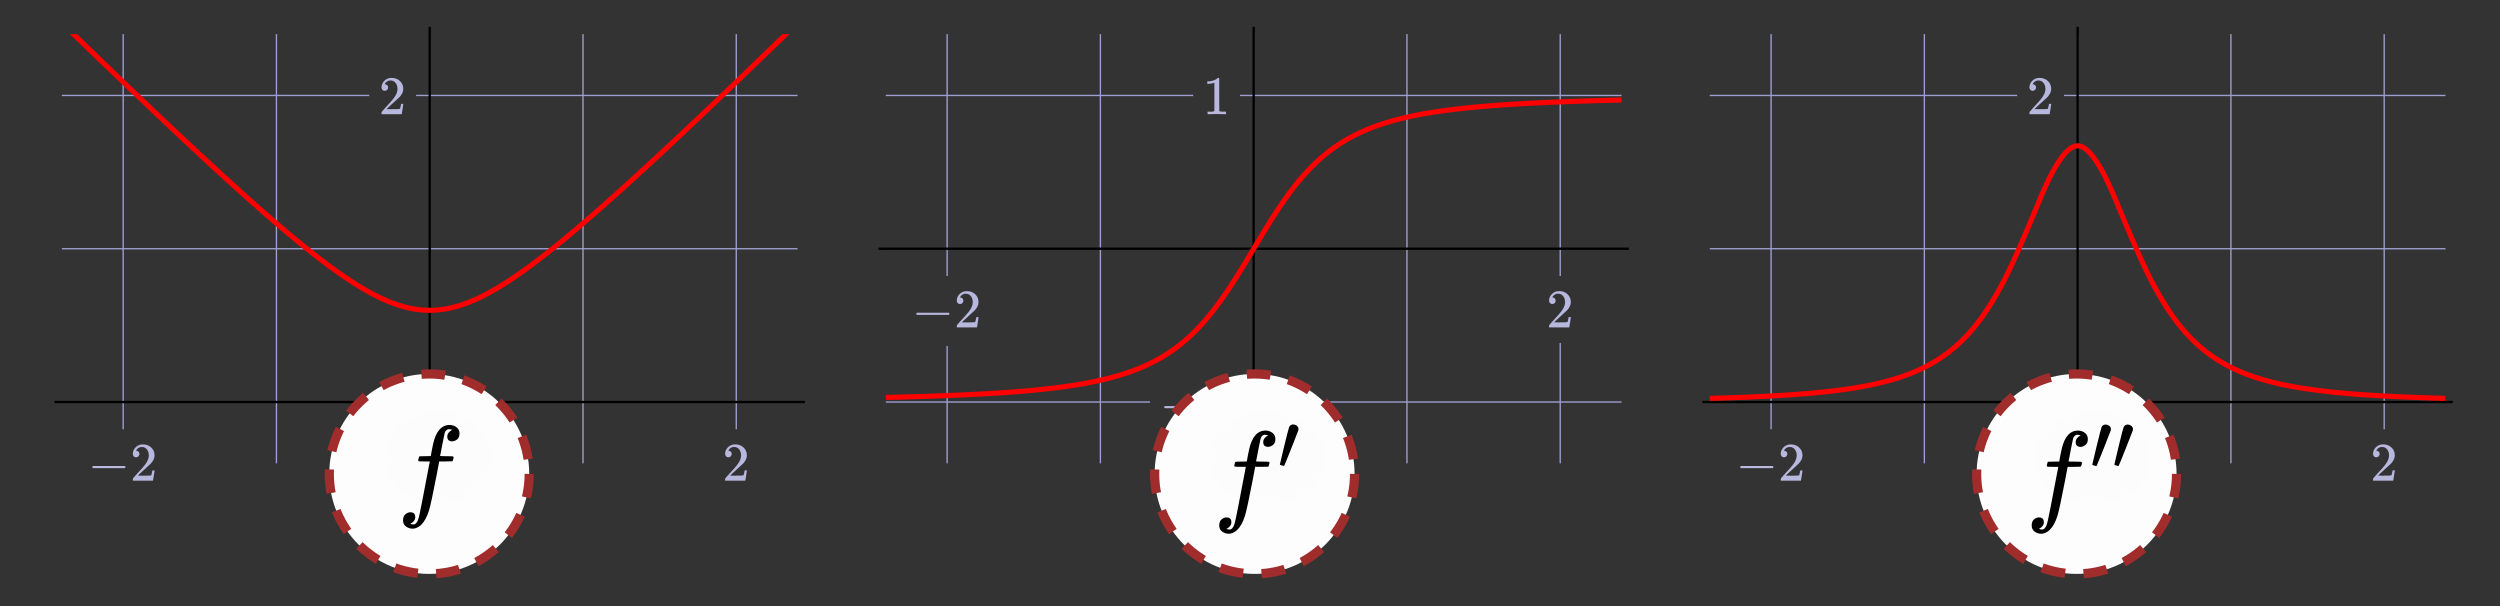 <svg xmlns="http://www.w3.org/2000/svg" xmlns:xlink="http://www.w3.org/1999/xlink" id="svg16" width="733.97" height="178" preserveAspectRatio="none" version="1.1" viewBox="-10 -10 733.97 178"><rect x="-10" y="-10" width="733.97" height="178" fill="#333333" stroke="none"/><style id="style1" type="text/css">.grid{stroke:#9e9ed1;stroke-width:.4}.axes{stroke:#000;stroke-width:.7}.notch-labels-in-grid{stroke:none;fill:#b8b8de}.graph{stroke:red;stroke-width:1.5;fill:none}</style><defs id="defs1"><clipPath id="trbl_clip_0_216_126_0"><path id="path1" d="M0 0h216v126H0Z"/></clipPath><clipPath id="trbl_clip_0_216_126_0-7"><path id="path1-0" d="M0 0h216v126H0Z"/></clipPath><clipPath id="trbl_clip_0_216_126_0-8"><path id="path1-4" d="M0 0h216v126H0Z"/></clipPath><path id="MJMAIN-2212" stroke-width="1" d="M84 237v13q0 13 14 20h581q15-8 15-20t-15-20H98q-14 7-14 20z"/><path id="MJMAIN-32" stroke-width="1" d="M109 429q-27 0-43 18t-16 44q0 71 53 123t132 52q91 0 152-56t62-145q0-43-20-82t-48-68q-28-29-80-74-36-31-100-92l-59-56 76-1q157 0 167 5 7 2 24 89v3h40v-3q-1-3-13-91T421 3V0H50v31q0 7 6 15t30 35q29 32 50 56 9 10 34 37t34 37q9 10 29 33t28 34q8 11 23 30t21 32q6 13 15 29t13 32q4 16 7 30t3 33q0 63-34 109t-97 46q-33 0-58-17t-35-33q-10-16-10-19 0-1 5-1 18 0 37-14t19-46q0-25-16-42t-45-18z"/><path id="MJMAIN-30" stroke-width="1" d="M96 585q56 81 153 81 48 0 96-26t78-92q37-83 37-228 0-155-43-237-20-42-55-67t-61-31q-26-6-51-7-26 0-52 6t-61 32q-35 26-55 67-43 82-43 237 0 174 57 265zm225 12q-30 32-71 32-42 0-72-32-25-26-33-72t-8-192q0-158 8-208t36-79q28-30 69-30 40 0 68 30 29 30 36 84t8 203q0 145-8 191t-33 73z"/></defs><path id="path21" stroke-width=".019" d="M764.583 175.888q.075 0 .223.075.15.074.41.111.26.037.446.037.483 0 .892-.483.409-.483.595-1.078.372-1.004 1.264-5.69.893-4.685 1.71-8.923.819-4.24.819-4.277v-.111h-1.748q-1.748 0-1.86-.074-.148-.112-.148-.372l.26-1.041q.075-.186.298-.186.223 0 1.747-.037 1.785 0 1.785-.038 0-.074.335-1.859.334-1.784.446-2.156 1.376-6.136 5.429-6.136 1.376.075 2.268.818.892.744.892 1.971 0 1.339-.78 1.934-.781.595-1.562.632-1.636 0-1.636-1.562 0-.706.409-1.227.409-.52.892-.78l.335-.187q-.595-.223-1.116-.223-.446 0-.855.372t-.558 1.041q-.26 1.079-.595 2.9-.334 1.822-.595 3.087-.26 1.264-.26 1.338 0 .075 2.045.075 1.674 0 1.934.037t.409.223q.037.149-.075.632-.111.483-.186.595-.074.186-.334.186t-2.008.037h-2.082l-.856 4.536q-1.784 9.222-2.49 11.527-1.005 3.16-2.604 4.685-1.375 1.19-2.714 1.19-1.19 0-2.157-.706-.966-.707-.966-2.008 0-1.376.78-2.008.781-.632 1.562-.632 1.636 0 1.636 1.561 0 .707-.409 1.227-.409.521-.892.781z"/><g id="g2" transform="translate(241.905)"><g id="g18" transform="translate(8.16 .026)"><g id="grid-3"><path id="path2-9" d="M18 126V91.568m0-20.57V0" class="grid" style="stroke:#9e9ed1;stroke-width:.4"/><path id="path3-8" d="M63 126V0" class="grid" style="stroke:#9e9ed1;stroke-width:.4"/><path id="path4-6" d="M108 126V0" class="grid" style="stroke:#9e9ed1;stroke-width:.4"/><path id="path5-5" d="M153 126V0" class="grid" style="stroke:#9e9ed1;stroke-width:.4"/><path id="path6-7" d="M198 126V90.682m0-19.684V0" class="grid" style="stroke:#9e9ed1;stroke-width:.4"/><path id="path7-6" d="M0 108h77.568m26.433 0H216" class="grid" style="stroke:#9e9ed1;stroke-width:.4"/><path id="path8-2" d="M0 63h216" class="grid" style="stroke:#9e9ed1;stroke-width:.4"/><path id="path9-7" d="M0 18h90.25m13.751 0H216" class="grid" style="stroke:#9e9ed1;stroke-width:.4"/></g><g id="axes-0"><path id="path10-3" d="M-2.16 63h220.32" class="axes" style="stroke:#000;stroke-width:.7"/><path id="path11-9" d="M108 128.16V-2.16" class="axes" style="stroke:#000;stroke-width:.7"/></g><g id="notch labels-9" class="notch-labels-in-grid" style="fill:#b8b8de;stroke:none"><g id="g12-9" transform="matrix(.016 0 0 -.016 7.588 86.1)"><use xlink:href="#MJMAIN-2212" id="use11-1" x="0" y="0"/><use xlink:href="#MJMAIN-32" id="use12-7" x="778" y="0"/></g><g id="g13-2" transform="matrix(.016 0 0 -.016 193.928 86.092)"><use xlink:href="#MJMAIN-32" id="use13-3" x="0" y="0"/></g><g id="g15-6" transform="matrix(.016 0 0 -.016 80.372 113.502)"><use xlink:href="#MJMAIN-2212" id="use14-5" x="0" y="0"/><path id="use15-5" stroke-width="1" d="m991 578-13-5q-14-5-40-10t-58-7h-19v46h19q47 2 87 15t56 24q16 11 28 22 2 3 12 3 9 0 17-6V361l1-300q7-7 12-9t24-4q19-2 62-2h26V0h-11q-21 3-159 3-136 0-157-3h-12v46h64q16 0 25 1t16 3q7 2 8 2t6 5q5 5 6 4z"/></g><g id="g16-8" transform="matrix(.016 0 0 -.016 93.053 23.499)"><path id="use16" stroke-width="1" d="m213 578-13-5q-14-5-40-10t-58-7H83v46h19q47 2 87 15t56 24q16 11 28 22 2 3 12 3 9 0 17-6V361l1-300q7-7 12-9t24-4q19-2 62-2h26V0h-11q-21 3-159 3-136 0-157-3H88v46h64q16 0 25 1t16 3q7 2 8 2t6 5q5 5 6 4z"/></g></g><g id="graphs-1"><g id="g17-4" clip-path="url(#trbl_clip_0_216_126_0-7)"><path id="path16" d="M0 106.664c2.4-.057 4.8-.12 7.2-.188 2.4-.07 4.8-.145 7.2-.23 2.4-.084 4.8-.178 7.2-.284 2.4-.105 4.8-.223 7.2-.357 2.4-.133 4.8-.283 7.2-.456 2.4-.172 4.8-.367 7.2-.593 2.4-.227 4.8-.485 7.2-.79 2.4-.305 4.8-.655 7.2-1.075 2.4-.42 4.8-.908 7.2-1.501 2.4-.594 4.8-1.292 7.2-2.154a54.22 54.22 0 0 0 7.2-3.164 47.18 47.18 0 0 0 7.2-4.713c2.4-1.904 4.8-4.186 7.2-6.937 2.4-2.75 4.8-5.98 7.2-9.597 2.4-3.616 4.8-7.614 7.2-11.625 2.4-4.011 4.8-8.009 7.2-11.625 2.4-3.616 4.8-6.847 7.2-9.597 2.4-2.75 4.8-5.033 7.2-6.937a47.18 47.18 0 0 1 7.2-4.713 54.22 54.22 0 0 1 7.2-3.164c2.4-.862 4.8-1.56 7.2-2.154 2.4-.593 4.8-1.082 7.2-1.501 2.4-.42 4.8-.77 7.2-1.075 2.4-.305 4.8-.563 7.2-.79 2.4-.226 4.8-.42 7.2-.593 2.4-.173 4.8-.323 7.2-.456 2.4-.134 4.8-.252 7.2-.357 2.4-.106 4.8-.2 7.2-.284 2.4-.085 4.8-.16 7.2-.23 2.4-.069 4.8-.13 7.2-.188" class="graph" style="fill:none;stroke:red;stroke-width:1.5"/></g></g></g><g id="g24" transform="matrix(.9 0 0 .9 11.643 19.263)"><ellipse id="path20" cx="116.433" cy="122.083" rx="32.611" ry="32.613" style="fill:#fdfdfd;fill-opacity:.998;stroke:#a02c2c;stroke-width:3;stroke-linecap:butt;stroke-dasharray:7.74,6;stroke-dashoffset:0"/><ellipse id="path22" cx="120.32" cy="116.703" rx="18.97" ry="14.823" style="fill:#fdfdfd;fill-opacity:.684;stroke:none;stroke-width:3;stroke-linecap:butt;stroke-dasharray:7.95,6;stroke-dashoffset:0"/><ellipse id="path23" cx="119.438" cy="107.526" rx=".088" ry="4.235" style="fill:#fdfdfd;fill-opacity:.684;stroke:none;stroke-width:3;stroke-linecap:butt;stroke-dasharray:7.95,6;stroke-dashoffset:0"/><g id="g3" style="stroke-width:.512" transform="matrix(.037 0 0 -.037 102.858 134.01)"><path id="use2" stroke-width=".512" d="M118-162q2 0 6-2t11-3q7-1 12-1 13 0 24 13t16 29q10 27 34 153t46 240q22 114 22 115v3h-47q-47 0-50 2-4 3-4 10l7 28q2 5 8 5t47 1q48 0 48 1 0 2 9 50t12 58q37 165 146 165 37-2 61-22t24-53q0-36-21-52t-42-17q-44 0-44 42 0 19 11 33t24 21l9 5q-16 6-30 6-12 0-23-10t-15-28q-7-29-16-78t-16-83q-7-34-7-36t55-2q45 0 52-1t11-6q1-4-2-17t-5-16q-2-5-9-5t-54-1h-56l-23-122Q301 15 282-47q-27-85-70-126-37-32-73-32-32 0-58 19t-26 54q0 37 21 54t42 17q44 0 44-42 0-19-11-33t-24-21z"/><path id="use3" stroke-width=".362" d="M624.281 393.092q-4.242 0-19.089 4.242-14.847 4.242-15.554 8.484 0 4.949 38.885 164.024t43.127 166.145q10.605 22.624 36.764 22.624 14.14 0 29.694-10.605 15.554-10.605 15.554-31.108 0-3.535-1.414-10.605-.707-4.949-61.509-157.661t-62.923-154.126q-2.121-1.414-3.535-1.414z"/></g></g></g><g id="g4" transform="translate(241.905)"><g id="g17-1" transform="translate(250.065 .026)"><g id="grid-7"><path id="path2-1" d="M18 115.998V0" class="grid" style="stroke:#9e9ed1;stroke-width:.4"/><path id="path3-87" d="M63 126V0" class="grid" style="stroke:#9e9ed1;stroke-width:.4"/><path id="path4-8" d="M108 115.998V0" class="grid" style="stroke:#9e9ed1;stroke-width:.4"/><path id="path5-7" d="M153 126V0" class="grid" style="stroke:#9e9ed1;stroke-width:.4"/><path id="path6-74" d="M198 115.998V0" class="grid" style="stroke:#9e9ed1;stroke-width:.4"/><path id="path7-4" d="M0 108h216" class="grid" style="stroke:#9e9ed1;stroke-width:.4"/><path id="path8-9" d="M0 63h216" class="grid" style="stroke:#9e9ed1;stroke-width:.4"/><path id="path9-1" d="M0 18h90.25m13.751 0H216" class="grid" style="stroke:#9e9ed1;stroke-width:.4"/></g><g id="axes-5"><path id="path10-5" d="M-2.16 108h220.32" class="axes" style="stroke:#000;stroke-width:.7"/><path id="path11-5" d="M108 115.998V-2.16" class="axes" style="stroke:#000;stroke-width:.7"/></g><g id="notch labels-8" class="notch-labels-in-grid" style="fill:#b8b8de;stroke:none"><g id="g12-2" transform="matrix(.016 0 0 -.016 7.588 131.1)"><use xlink:href="#MJMAIN-2212" id="use11-9" x="0" y="0"/><use xlink:href="#MJMAIN-32" id="use12-8" x="778" y="0"/></g><g id="g13-20" transform="matrix(.016 0 0 -.016 103.928 131.092)"><use xlink:href="#MJMAIN-30" id="use13-7" x="0" y="0"/></g><g id="g14-4" transform="matrix(.016 0 0 -.016 193.928 131.092)"><use xlink:href="#MJMAIN-32" id="use14-8" x="0" y="0"/></g><g id="g15-5" transform="matrix(.016 0 0 -.016 93.053 23.499)"><use xlink:href="#MJMAIN-32" id="use15-8" x="0" y="0"/></g></g><g id="graphs-3"><g id="g16-0" clip-path="url(#trbl_clip_0_216_126_0-8)"><path id="path15-6" d="M0 106.935c2.4-.067 4.8-.14 7.2-.228 2.4-.086 4.8-.182 7.2-.296 2.4-.114 4.8-.24 7.2-.392 2.4-.151 4.8-.32 7.2-.527 2.4-.206 4.8-.438 7.2-.724 2.4-.286 4.8-.61 7.2-1.017 2.4-.406 4.8-.87 7.2-1.462 2.4-.593 4.8-1.272 7.2-2.157 2.4-.886 4.8-1.908 7.2-3.262 2.4-1.354 4.8-2.93 7.2-5.029a49.28 49.28 0 0 0 7.2-7.796c2.4-3.22 4.8-7.099 7.2-11.738 2.4-4.64 4.8-10.291 7.2-15.876 2.4-5.585 4.8-11.954 7.2-16.238 2.4-4.285 4.8-7.402 7.2-7.402 2.4 0 4.8 3.117 7.2 7.402 2.4 4.284 4.8 10.653 7.2 16.238 2.4 5.585 4.8 11.236 7.2 15.876 2.4 4.64 4.8 8.518 7.2 11.738a49.28 49.28 0 0 0 7.2 7.796c2.4 2.099 4.8 3.675 7.2 5.03 2.4 1.353 4.8 2.375 7.2 3.26 2.4.886 4.8 1.565 7.2 2.158 2.4.592 4.8 1.056 7.2 1.462 2.4.407 4.8.73 7.2 1.017 2.4.286 4.8.518 7.2.724 2.4.206 4.8.376 7.2.527 2.4.152 4.8.278 7.2.392 2.4.114 4.8.21 7.2.296 2.4.087 4.8.161 7.2.228" class="graph" style="fill:none;stroke:red;stroke-width:1.5"/></g></g></g><g id="g25" transform="matrix(.9 0 0 .9 35.776 19.263)"><ellipse id="ellipse20" cx="357.758" cy="122.083" rx="32.611" ry="32.613" style="fill:#fdfdfd;fill-opacity:.998;stroke:#a02c2c;stroke-width:3;stroke-linecap:butt;stroke-dasharray:7.74,6;stroke-dashoffset:0"/><ellipse id="ellipse23" cx="362.961" cy="116.703" rx="18.97" ry="14.823" style="fill:#fdfdfd;fill-opacity:.684;stroke:none;stroke-width:3;stroke-linecap:butt;stroke-dasharray:7.95,6;stroke-dashoffset:0"/><g id="g7" style="stroke-width:.512" transform="matrix(.037 0 0 -.037 341.077 134.018)"><path id="use4" stroke-width=".512" d="M118-162q2 0 6-2t11-3q7-1 12-1 13 0 24 13t16 29q10 27 34 153t46 240q22 114 22 115v3h-47q-47 0-50 2-4 3-4 10l7 28q2 5 8 5t47 1q48 0 48 1 0 2 9 50t12 58q37 165 146 165 37-2 61-22t24-53q0-36-21-52t-42-17q-44 0-44 42 0 19 11 33t24 21l9 5q-16 6-30 6-12 0-23-10t-15-28q-7-29-16-78t-16-83q-7-34-7-36t55-2q45 0 52-1t11-6q1-4-2-17t-5-16q-2-5-9-5t-54-1h-56l-23-122Q301 15 282-47q-27-85-70-126-37-32-73-32-32 0-58 19t-26 54q0 37 21 54t42 17q44 0 44-42 0-19-11-33t-24-21z"/><g id="g6" style="stroke-width:.512" transform="translate(568 362)"><path id="use5" stroke-width=".362" d="M55.853 30.401q-4.242 0-19.089 4.242-14.847 4.242-15.554 8.484 0 4.949 38.885 164.024t43.127 166.145q10.605 22.624 36.764 22.624 14.14 0 29.694-10.605 15.554-10.605 15.554-31.108 0-3.535-1.414-10.605-.707-4.949-61.509-157.661T59.388 31.815q-2.121-1.414-3.535-1.414Z"/><path id="use6" stroke-width=".362" d="M250.278 30.401q-4.242 0-19.089 4.242-14.847 4.242-15.554 8.484 0 4.949 38.885 164.024t43.127 166.145q10.605 22.624 36.764 22.624 14.14 0 29.694-10.605 15.554-10.605 15.554-31.108 0-3.535-1.414-10.605-.707-4.949-61.509-157.661T253.813 31.815q-2.121-1.414-3.535-1.414z"/></g></g></g></g><g id="g5" transform="translate(-483.81)"><g id="g17" transform="translate(491.97 .026)"><g id="grid"><path id="path2" d="M18 115.998V0" class="grid"/><path id="path3" d="M63 126V0" class="grid"/><path id="path4" d="M108 115.998V0" class="grid"/><path id="path5" d="M153 126V0" class="grid"/><path id="path6" d="M198 115.998V0" class="grid"/><path id="path7" d="M0 108h216" class="grid"/><path id="path8" d="M0 63h216" class="grid"/><path id="path9" d="M0 18h90.25m13.751 0H216" class="grid"/></g><g id="axes"><path id="path10" d="M-2.16 108h220.32" class="axes"/><path id="path11" d="M108 115.998V-2.16" class="axes"/></g><g id="notch labels" class="notch-labels-in-grid"><g id="g12" transform="matrix(.016 0 0 -.016 7.588 131.1)"><use xlink:href="#MJMAIN-2212" id="use11" x="0" y="0"/><use xlink:href="#MJMAIN-32" id="use12" x="778" y="0"/></g><g id="g13" transform="matrix(.016 0 0 -.016 103.928 131.092)"><use xlink:href="#MJMAIN-30" id="use13" x="0" y="0"/></g><g id="g14" transform="matrix(.016 0 0 -.016 193.928 131.092)"><use xlink:href="#MJMAIN-32" id="use14" x="0" y="0"/></g><g id="g15" transform="matrix(.016 0 0 -.016 93.053 23.499)"><use xlink:href="#MJMAIN-32" id="use15" x="0" y="0"/></g></g><g id="graphs"><g id="g16" clip-path="url(#trbl_clip_0_216_126_0)"><path id="path15" d="M0-3.306a4655.815 4655.815 0 0 0 14.4 13.91c2.4 2.307 4.8 4.607 7.2 6.898 2.4 2.291 4.8 4.574 7.2 6.846 2.4 2.273 4.8 4.534 7.2 6.782 2.4 2.248 4.8 4.483 7.2 6.699 2.4 2.216 4.8 4.414 7.2 6.589 2.4 2.174 4.8 4.324 7.2 6.44 2.4 2.118 4.8 4.201 7.2 6.238 2.4 2.037 4.8 4.027 7.2 5.949 2.4 1.922 4.8 3.776 7.2 5.53 2.4 1.752 4.8 3.405 7.2 4.907 2.4 1.501 4.8 2.852 7.2 3.984 2.4 1.132 4.8 2.043 7.2 2.663 2.4.62 4.8.946 7.2.946 2.4 0 4.8-.326 7.2-.946 2.4-.62 4.8-1.531 7.2-2.663 2.4-1.132 4.8-2.483 7.2-3.984 2.4-1.502 4.8-3.155 7.2-4.908 2.4-1.753 4.8-3.607 7.2-5.529 2.4-1.922 4.8-3.912 7.2-5.949 2.4-2.037 4.8-4.12 7.2-6.237 2.4-2.117 4.8-4.267 7.2-6.441 2.4-2.175 4.8-4.373 7.2-6.59 2.4-2.215 4.8-4.45 7.2-6.698 2.4-2.248 4.8-4.51 7.2-6.782 2.4-2.272 4.8-4.555 7.2-6.846 2.4-2.291 4.8-4.591 7.2-6.898 2.4-2.306 4.8-4.62 7.2-6.938 2.4-2.319 4.8-4.643 7.2-6.972" class="graph"/></g></g></g><g id="g26" transform="matrix(.9 0 0 .9 59.983 19.263)"><ellipse id="ellipse21" cx="599.832" cy="122.083" rx="32.611" ry="32.613" style="fill:#fdfdfd;fill-opacity:.998;stroke:#a02c2c;stroke-width:3;stroke-linecap:butt;stroke-dasharray:7.74,6;stroke-dashoffset:0"/><ellipse id="ellipse24" cx="602.691" cy="116.703" rx="17.294" ry="14.823" style="fill:#fdfdfd;fill-opacity:.684;stroke:none;stroke-width:3;stroke-linecap:butt;stroke-dasharray:7.95,6;stroke-dashoffset:0"/><path id="use1" stroke-width=".019" d="M593.634 138.349q.074 0 .223.074.149.075.41.112.26.037.445.037.484 0 .893-.483.409-.484.595-1.079.371-1.004 1.264-5.689.892-4.685 1.71-8.924t.818-4.276v-.111h-1.747q-1.748 0-1.86-.075-.148-.111-.148-.372l.26-1.04q.074-.187.298-.187.223 0 1.747-.037 1.785 0 1.785-.037 0-.074.335-1.859.334-1.785.446-2.157 1.376-6.135 5.429-6.135 1.375.075 2.268.818.892.744.892 1.97 0 1.34-.78 1.934-.782.595-1.562.633-1.636 0-1.636-1.562 0-.707.409-1.227.409-.52.892-.781l.335-.186q-.595-.223-1.116-.223-.446 0-.855.372-.41.372-.558 1.04-.26 1.08-.595 2.901-.334 1.822-.595 3.086-.26 1.265-.26 1.339 0 .074 2.045.074 1.673 0 1.934.038.26.037.409.223.037.148-.075.632-.111.483-.186.595-.074.186-.334.186t-2.008.037h-2.083l-.855 4.536q-1.785 9.222-2.491 11.527-1.004 3.16-2.603 4.685-1.376 1.19-2.714 1.19-1.19 0-2.157-.707-.967-.706-.967-2.008 0-1.375.781-2.007.781-.633 1.562-.633 1.636 0 1.636 1.562 0 .707-.41 1.227-.408.52-.891.781z"/></g></g></svg>
